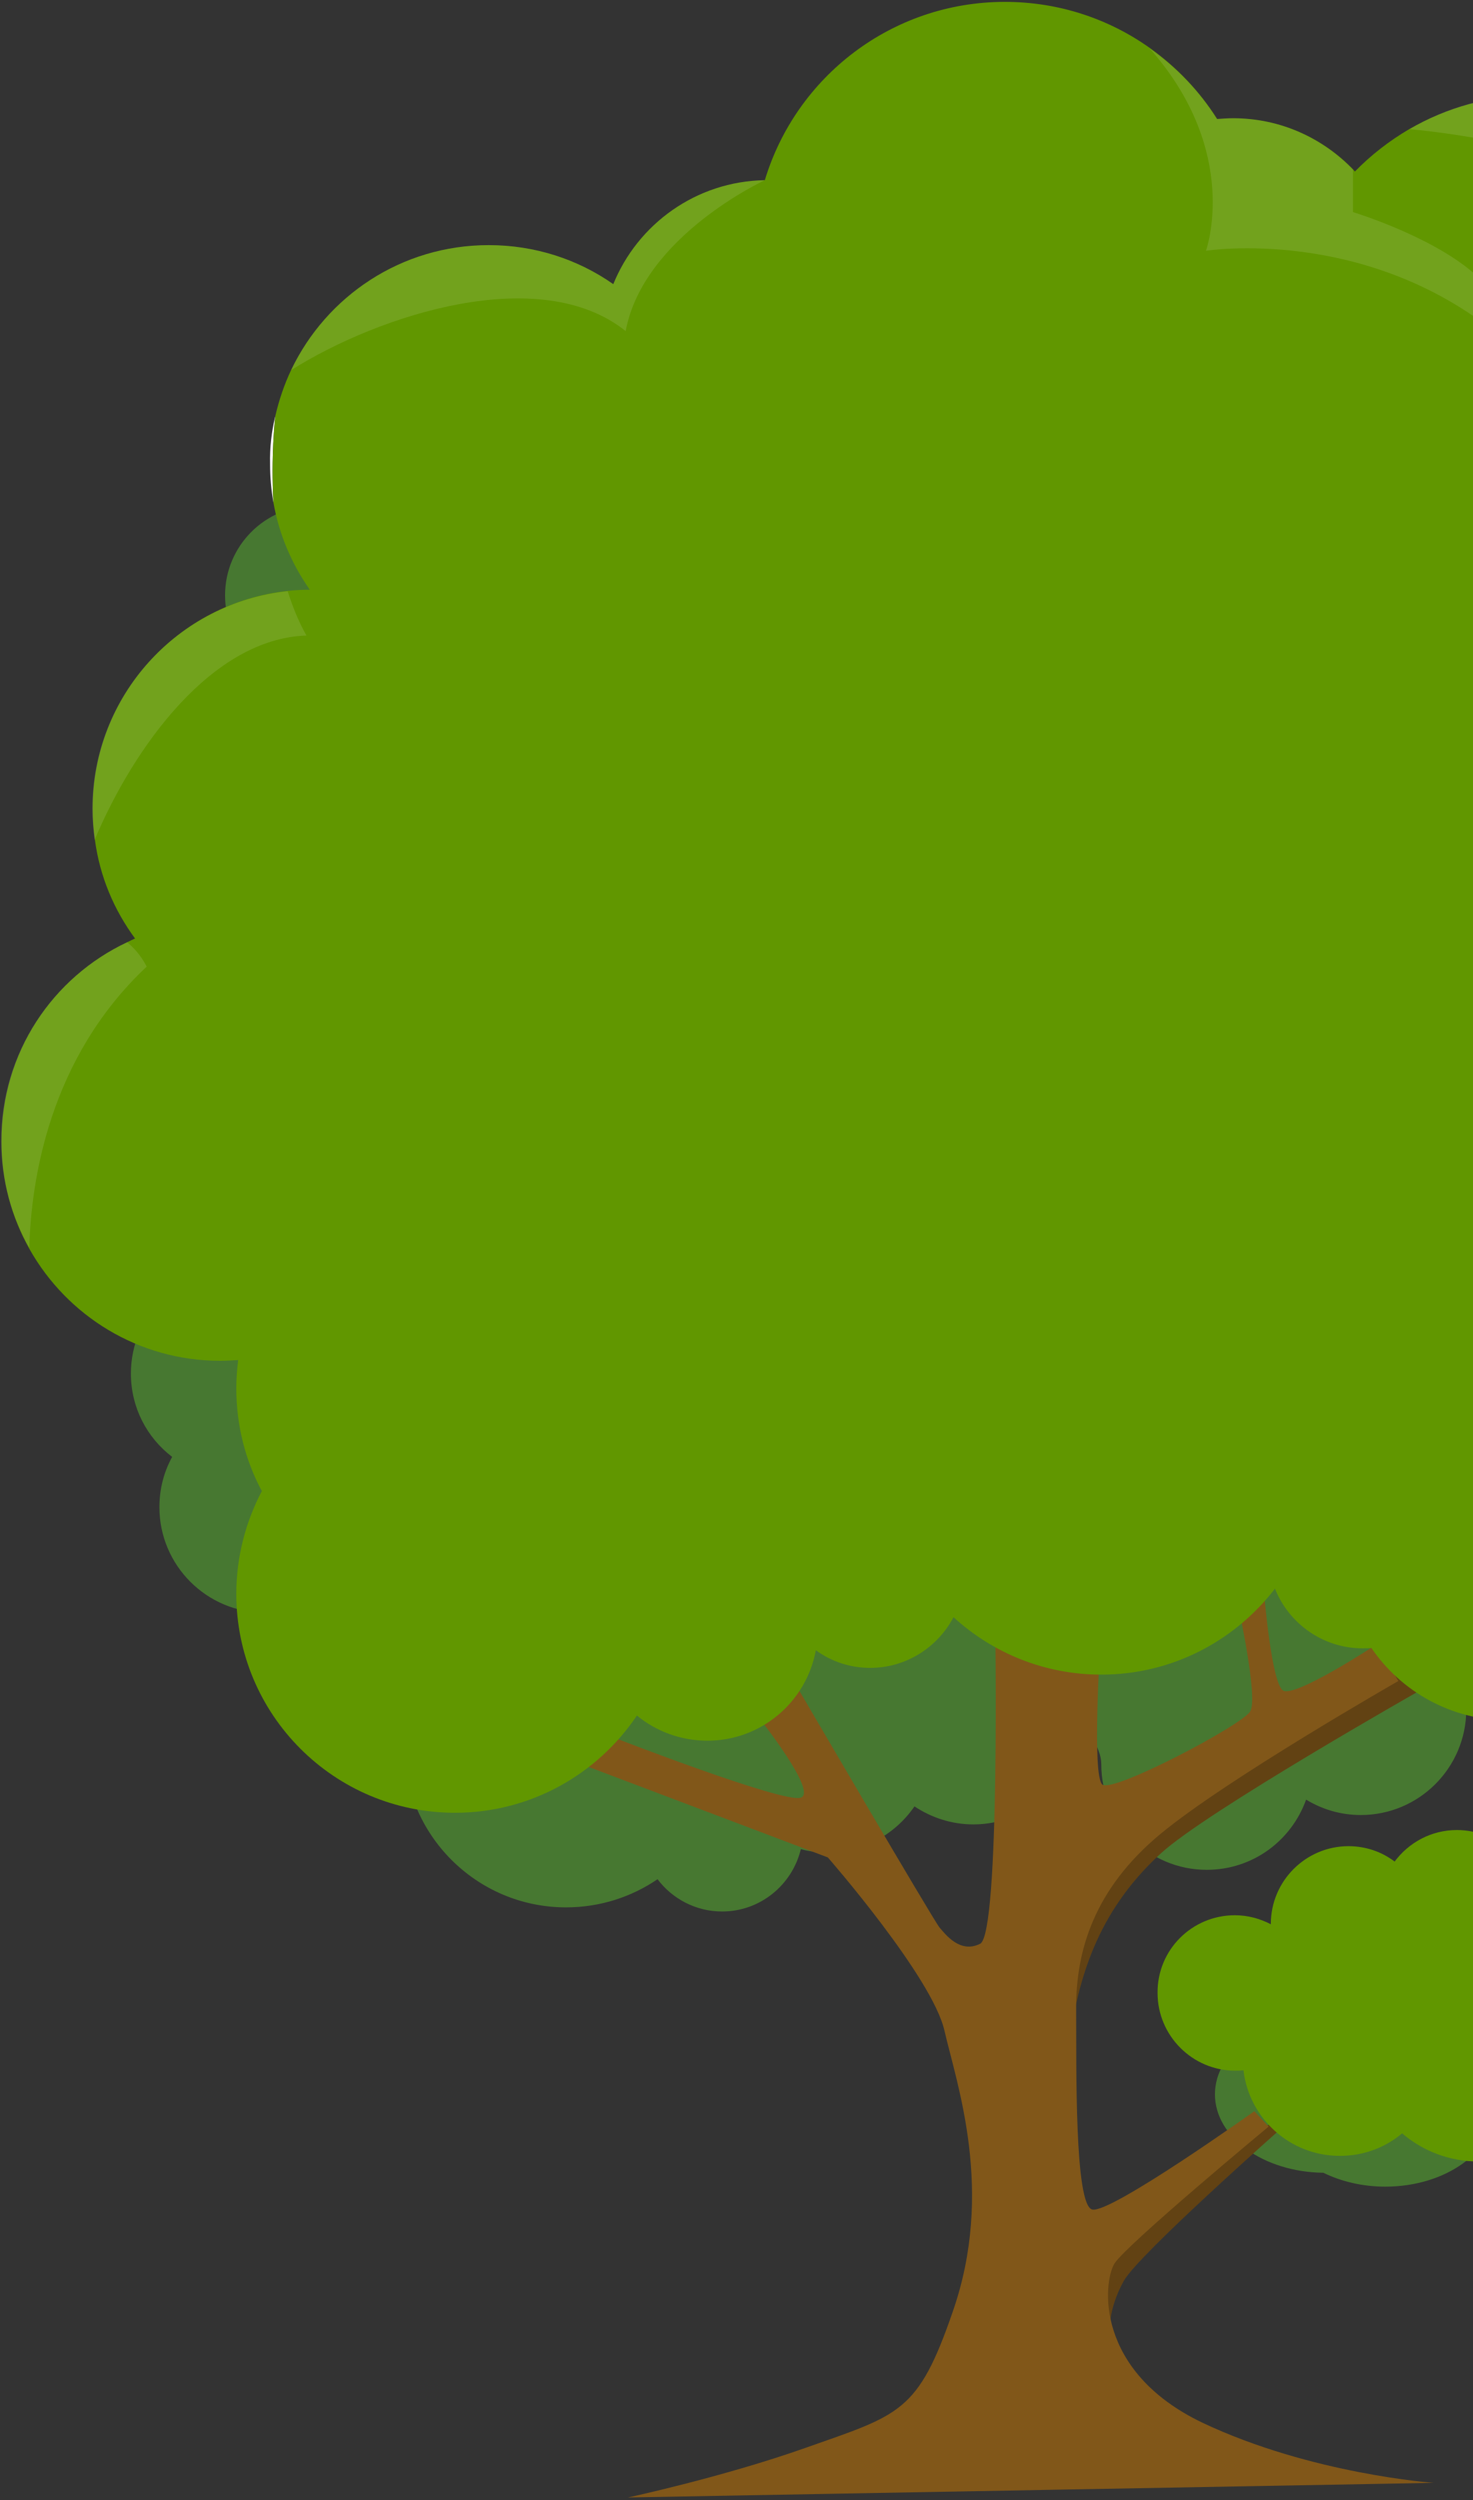 <?xml version="1.0" encoding="UTF-8"?>
<svg width="320px" height="543px" viewBox="0 0 320 543" version="1.1" xmlns="http://www.w3.org/2000/svg" xmlns:xlink="http://www.w3.org/1999/xlink">
    <rect x="0" y="0" width="320" height="543" fill="#333333" stroke="none"/>
    <!-- Generator: Sketch 43.2 (39069) - http://www.bohemiancoding.com/sketch -->
    <title>boom</title>
    <desc>Created with Sketch.</desc>
    <defs></defs>
    <g id="Welcome" stroke="none" stroke-width="1" fill="none" fill-rule="evenodd">
        <g id="Day-start" transform="translate(-760, -714)">
            <g id="boom" transform="translate(760, 714)">
                <path d="M263.94,454.864 C263.94,445.488 274.615,437.824 287.735,437.824 C292.706,437.824 297.35,438.966 301.18,440.841 C314.219,440.923 324.73,448.505 324.73,457.881 C324.73,467.257 314.056,474.921 300.936,474.921 C295.965,474.921 291.32,473.78 287.49,471.905 C274.534,471.741 263.94,464.241 263.94,454.864 Z" id="Shape" fill="#477831" fill-rule="nonzero"></path>
                <path d="M278.608,462.039 C278.608,462.039 247.317,489.678 244.139,495.386 C240.553,501.827 241.042,506.963 241.042,506.963 L239.412,491.472 L277.223,460.082 L278.608,462.039 Z" id="Shape" fill="#624213" fill-rule="nonzero"></path>
                <g id="Group" transform="translate(27.706, 86.423)" fill-rule="nonzero" fill="#477831">
                    <path d="M0.733,211.9 C0.733,199.263 11.001,188.99 23.632,188.99 C36.262,188.99 46.53,199.263 46.53,211.9 C46.53,215.895 45.552,219.564 43.759,222.826 C49.219,226.984 52.723,233.588 52.723,240.926 C52.723,253.563 42.455,263.836 29.825,263.836 C17.194,263.836 6.926,253.563 6.926,240.926 C6.926,236.931 7.904,233.262 9.697,230 C4.237,225.842 0.733,219.32 0.733,211.9 Z" id="Shape"></path>
                    <path d="M95.423,257.314 C112.943,257.314 127.448,270.114 130.137,286.828 C132.826,277.126 141.626,270.032 152.138,270.032 C156.865,270.032 161.265,271.5 164.851,273.946 C169.007,267.913 175.933,263.918 183.837,263.918 C186.526,263.918 189.134,264.407 191.579,265.304 C205.106,260.575 248.132,241.578 251.228,243.453 C254.406,234.566 257.992,261.961 267.933,261.961 C280.564,261.961 290.831,272.234 290.831,284.871 C290.831,297.509 280.564,307.782 267.933,307.782 C263.533,307.782 259.54,306.559 256.036,304.439 C252.858,313.326 244.465,319.685 234.442,319.685 C221.811,319.685 211.543,309.412 211.543,296.775 C211.543,293.84 209.588,290.578 206.654,287.399 C206.41,299.791 196.224,309.82 183.756,309.82 C179.03,309.82 174.629,308.352 170.962,305.906 C166.806,311.94 159.88,315.935 152.057,315.935 C150.02,315.935 148.146,315.69 146.271,315.201 C144.397,322.946 137.471,328.735 129.159,328.735 C123.455,328.735 118.321,325.963 115.143,321.723 C109.52,325.555 102.675,327.838 95.26,327.838 C75.784,327.838 60.057,312.021 60.057,292.617 C60.138,273.049 75.947,257.314 95.423,257.314 Z" id="Shape"></path>
                    <path d="M21.187,42.886 C21.187,32.123 29.906,23.4 40.663,23.4 C51.419,23.4 60.138,32.123 60.138,42.886 C60.138,53.648 51.419,62.372 40.663,62.372 C29.906,62.372 21.187,53.648 21.187,42.886 Z" id="Shape"></path>
                </g>
                <path d="M232.241,443.287 C234.36,430.323 237.864,415.648 252.206,402.521 C262.066,393.471 308.514,367.136 308.514,367.136 L302.973,360.451 L235.175,402.114 C235.175,402.032 234.768,411.164 232.241,443.287 Z" id="Shape" fill="#624213" fill-rule="nonzero"></path>
                <path d="M311.448,539.25 L136.411,542.429 C136.411,542.429 156.946,538.027 174.955,531.667 C195.49,524.411 199.402,524.085 206.98,502.071 C216.107,475.9 207.876,452.745 205.187,441.086 C202.58,429.427 179.844,403.418 179.844,403.418 L126.388,383.198 L133.641,377.491 C133.641,377.491 169.984,391.596 173.896,390.455 C177.889,389.395 164.688,372.844 164.688,372.844 L173.081,366.24 C173.081,366.24 202.906,417.278 204.128,418.664 C205.35,420.05 208.528,424.372 212.929,422.17 C217.329,419.969 216.188,351.482 216.188,351.482 L239.086,356.293 C239.086,356.293 237.131,385.807 239.494,387.601 C241.938,389.395 269.889,374.637 271.6,371.702 C273.393,368.849 268.993,348.792 268.993,348.792 L274.697,346.835 C274.697,346.835 276.245,365.343 278.69,367.136 C281.134,368.93 298.98,357.19 298.98,357.19 L303.788,365.098 C303.788,365.098 266.385,386.459 252.043,398.363 C237.701,410.267 233.708,423.719 233.79,436.275 C233.871,448.831 233.382,478.998 237.294,479.895 C241.287,480.791 272.497,458.533 272.497,458.533 L275.593,461.876 C275.593,461.876 244.546,487.64 242.101,491.635 C239.657,495.63 237.701,514.953 261.251,526.205 C284.883,537.374 311.448,539.25 311.448,539.25 Z" id="Shape" fill="#815719" fill-rule="nonzero"></path>
                <path d="M268.259,415.974 C271.111,415.974 273.719,416.708 276.082,417.931 C276.082,417.931 276.082,417.931 276.082,417.849 C276.082,408.555 283.66,400.972 292.95,400.972 C296.699,400.972 300.203,402.195 302.973,404.315 C306.07,400.157 310.959,397.466 316.5,397.466 C325.79,397.466 333.368,405.049 333.368,414.343 C333.368,416.463 332.961,418.501 332.227,420.377 C340.947,424.535 346.977,433.34 346.977,443.695 C346.977,457.963 335.405,469.459 321.226,469.459 C314.87,469.459 309.085,467.176 304.603,463.344 C300.936,466.442 296.21,468.236 291.076,468.236 C280.238,468.236 271.356,460.082 270.133,449.646 C269.563,449.728 268.911,449.728 268.341,449.728 C259.051,449.728 251.473,442.145 251.473,432.851 C251.391,423.475 258.97,415.974 268.259,415.974 Z" id="Shape" fill="#619700" fill-rule="nonzero"></path>
                <path d="M306.233,27.965 C301.914,30.493 297.921,33.591 294.417,37.178 C294.335,37.015 294.172,36.934 294.091,36.771 L294.091,27.15 C294.009,27.232 298.654,27.232 306.233,27.965 Z" id="Shape"></path>
                <path d="M67.228,128.086 C65.679,128.086 64.05,128.168 62.501,128.331 C60.546,121.971 59.649,115.204 59.323,109.089 C60.546,116.101 63.316,122.542 67.228,128.086 Z" id="Shape"></path>
                <path d="M59.812,90.337 C59.731,91.071 58.834,99.142 59.405,109.171 C58.916,106.48 58.672,103.627 58.672,100.773 C58.59,97.186 58.997,93.68 59.812,90.337 Z" id="Shape" fill="#FCFCFC" fill-rule="nonzero"></path>
                <path d="M27.625,204.644 C28.195,204.4 28.765,204.073 29.336,203.829 C24.772,197.632 21.676,190.376 20.617,182.386 C20.291,180.185 20.128,177.902 20.128,175.619 C20.128,151.078 38.707,130.858 62.583,128.331 C64.131,128.168 65.679,128.086 67.309,128.086 C63.398,122.542 60.627,116.101 59.405,109.171 C58.834,99.142 59.731,91.071 59.812,90.337 C60.627,86.831 61.768,83.488 63.235,80.39 C70.895,64.328 87.192,53.24 106.179,53.24 C116.202,53.24 125.573,56.338 133.233,61.719 C138.53,48.674 151.242,39.38 166.154,39.135 C172.918,16.714 193.697,0.408 218.307,0.408 C230.123,0.408 241.042,4.158 249.924,10.518 C255.71,14.676 260.599,19.812 264.429,25.845 C265.57,25.764 266.792,25.682 267.933,25.682 C278.201,25.682 287.409,30.004 294.009,36.852 C294.091,37.015 294.254,37.097 294.335,37.26 C297.839,33.673 301.832,30.574 306.151,28.047 C314.219,23.4 323.508,20.709 333.45,20.709 C363.6,20.709 387.965,45.168 387.965,75.254 C387.965,79.249 387.558,83.081 386.743,86.831 C385.765,91.315 384.298,95.555 382.261,99.55 C380.957,102.159 379.491,104.686 377.779,107.051 C377.535,107.459 377.209,107.785 376.964,108.192 C377.453,108.111 378.024,108.111 378.513,108.029 C380.713,107.785 382.913,107.622 385.195,107.622 C418.36,107.622 445.659,133.141 448.511,165.591 C448.674,167.466 448.756,169.341 448.756,171.216 C448.756,192.333 438.488,211.004 422.679,222.581 C427.487,228.696 430.339,236.441 430.339,244.758 C430.339,250.954 428.791,256.824 426.02,261.879 C422.598,268.157 417.383,273.375 411.026,276.718 C416.568,285.36 419.746,295.633 419.746,306.64 C419.746,312.673 418.768,318.544 416.975,324.006 C409.723,346.183 388.862,362.163 364.334,362.163 C361.074,362.163 357.978,361.837 354.881,361.348 C348.281,368.849 338.583,373.659 327.746,373.659 C315.359,373.659 304.44,367.463 297.921,357.923 C297.269,358.005 296.699,358.005 296.047,358.005 C287.409,358.005 279.993,352.624 276.978,345.041 C268.259,356.374 254.651,363.712 239.249,363.712 C226.863,363.712 215.618,358.983 207.143,351.238 C203.721,357.76 196.875,362.245 189.053,362.245 C184.652,362.245 180.578,360.859 177.237,358.413 C175.2,369.582 165.421,378.062 153.687,378.062 C147.901,378.062 142.523,376.023 138.367,372.599 C129.811,385.318 115.306,393.716 98.845,393.716 C72.606,393.716 51.338,372.436 51.338,346.183 C51.338,338.111 53.375,330.529 56.879,323.843 C53.293,317.158 51.338,309.575 51.338,301.504 C51.338,299.465 51.501,297.345 51.745,295.389 C50.441,295.47 49.137,295.552 47.834,295.552 C30.069,295.552 14.586,285.768 6.438,271.337 C2.526,264.407 0.326,256.498 0.326,248.019 C0.244,228.614 11.49,212.227 27.625,204.644 Z" id="Shape" fill="#619700" fill-rule="nonzero"></path>
                <g id="Group" opacity="0.6" transform="translate(0, 9.784)" fill-rule="nonzero" fill="#F6F8F7">
                    <path d="M333.531,10.844 C363.682,10.844 388.047,35.303 388.047,65.388 C388.047,69.383 387.639,73.215 386.825,76.966 C385.032,70.036 375.253,36.445 348.851,27.395 C332.146,21.687 316.5,19.241 306.233,18.263 C314.219,13.534 323.59,10.844 333.531,10.844 Z" id="Shape" opacity="0.2"></path>
                    <path d="M264.348,16.062 C265.489,15.98 266.711,15.899 267.852,15.899 C278.119,15.899 287.327,20.22 293.928,27.068 L293.928,36.282 C293.928,36.282 330.924,47.533 325.627,63.024 C296.536,39.217 261.985,44.679 261.985,44.679 C261.985,44.679 269.726,23.318 249.761,0.734 C255.628,4.892 260.599,10.028 264.348,16.062 Z" id="Shape" opacity="0.2"></path>
                    <path d="M20.046,165.917 C20.046,141.376 38.625,121.156 62.501,118.628 C63.561,121.971 64.865,125.232 66.576,128.249 C46.122,128.901 29.091,152.301 20.535,172.684 C20.291,170.482 20.046,168.2 20.046,165.917 Z" id="Shape" opacity="0.2"></path>
                    <path d="M106.179,43.456 C116.202,43.456 125.573,46.555 133.233,51.936 C138.53,38.891 151.242,29.596 166.154,29.351 C166.154,29.351 139.752,41.5 135.922,62.127 C117.425,47.288 82.548,58.458 63.235,70.606 C70.895,54.545 87.192,43.456 106.179,43.456 Z" id="Shape" opacity="0.2"></path>
                    <path d="M27.625,194.86 C28.602,195.676 30.477,197.388 31.862,200.16 C10.593,220.135 6.764,246.714 6.356,261.227 C2.445,254.297 0.244,246.388 0.244,237.909 C0.244,218.831 11.49,202.443 27.625,194.86 Z" id="Shape" opacity="0.2"></path>
                </g>
            </g>
        </g>
    </g>
</svg>